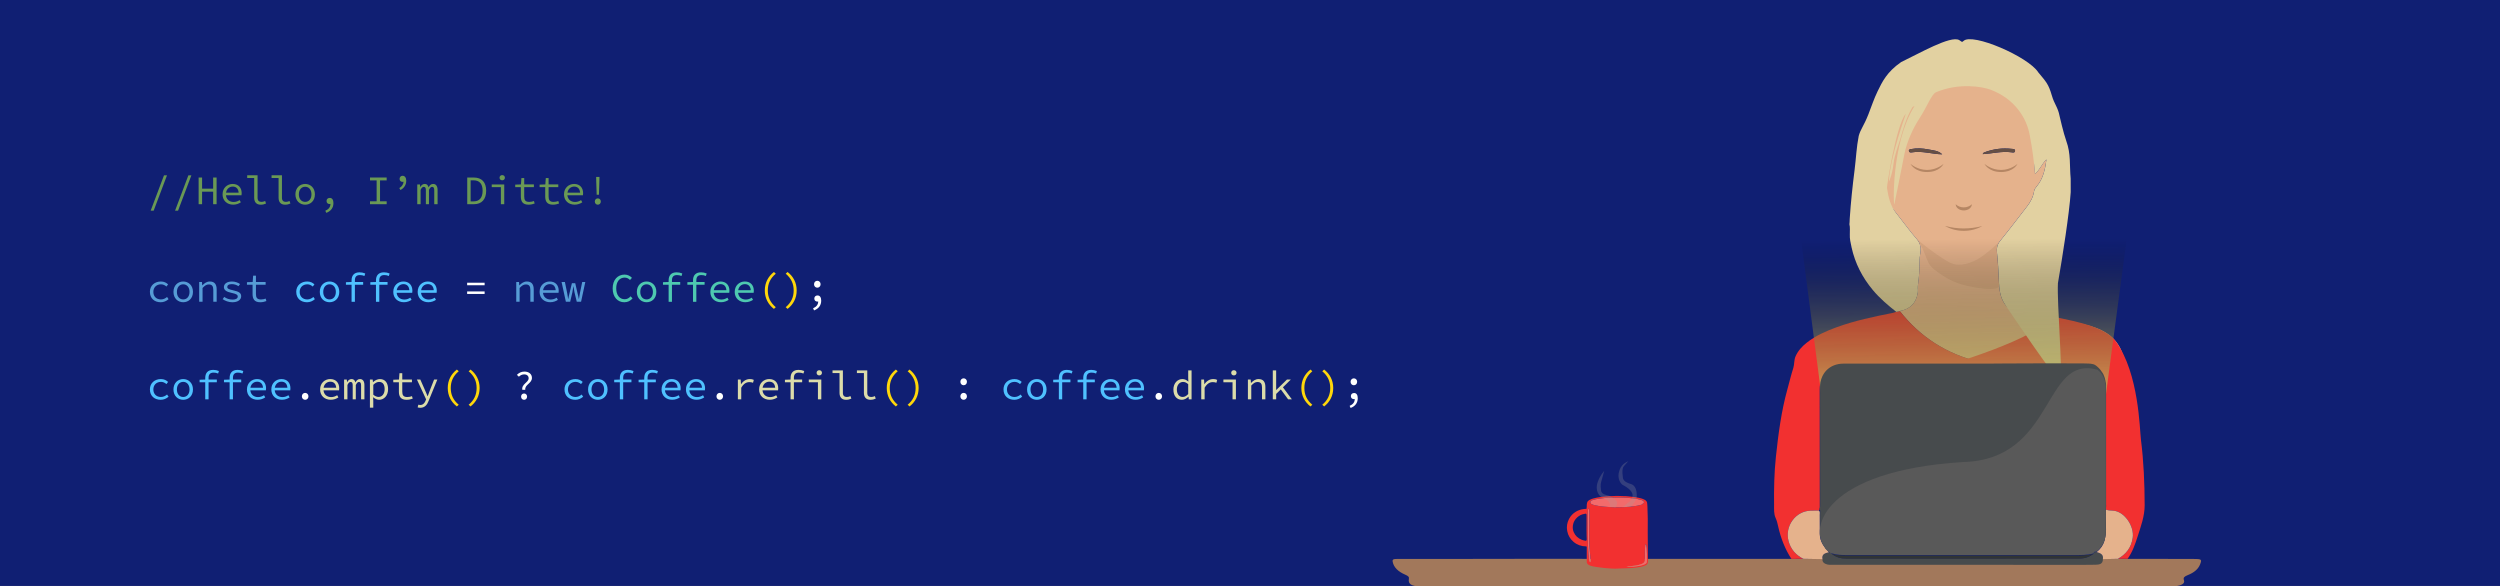 <?xml version="1.0" encoding="UTF-8"?>
<svg xmlns="http://www.w3.org/2000/svg" xmlns:xlink="http://www.w3.org/1999/xlink" viewBox="0 0 1771.69 415.62">
  <rect x="0" y="0" width="1771.69" height="415.62" fill="#808080" stroke="none"/>
  <defs>
    <style>
      .cls-1 {
        fill: #fab982;
      }

      .cls-2 {
        fill: #fff;
      }

      .cls-3, .cls-4 {
        opacity: .51;
      }

      .cls-5 {
        opacity: .14;
      }

      .cls-5, .cls-4, .cls-6 {
        fill: #885d3d;
      }

      .cls-7 {
        fill: #6a9955;
      }

      .cls-8 {
        fill: url(#linear-gradient);
        mix-blend-mode: screen;
      }

      .cls-9 {
        isolation: isolate;
      }

      .cls-10 {
        fill: #e2d1a1;
      }

      .cls-11 {
        fill: #f26b6b;
      }

      .cls-12 {
        fill: #a2785b;
      }

      .cls-13 {
        fill: #dcdcaa;
      }

      .cls-14 {
        fill: #e5b28c;
      }

      .cls-15 {
        fill: #474b4d;
      }

      .cls-16 {
        fill: #a0a0a0;
        opacity: .25;
      }

      .cls-17 {
        fill: #303435;
      }

      .cls-18 {
        fill: #47a8b8;
      }

      .cls-19 {
        fill: #4ec9b0;
      }

      .cls-20 {
        fill: #ffd70a;
      }

      .cls-21 {
        fill: #f23030;
      }

      .cls-22 {
        fill: #595959;
      }

      .cls-23 {
        fill: #4fc1ff;
      }

      .cls-24 {
        fill: #569cd6;
      }

      .cls-25 {
        fill: #101f73;
      }

      .cls-26 {
        fill: #664f44;
      }
    </style>
    <linearGradient id="linear-gradient" x1="1393.56" y1="364.54" x2="1391.61" y2="28.14" gradientUnits="userSpaceOnUse">
      <stop offset="0" stop-color="#fff87f"/>
      <stop offset=".06" stop-color="#f9f27c" stop-opacity=".98"/>
      <stop offset=".13" stop-color="#eae474" stop-opacity=".92"/>
      <stop offset=".21" stop-color="#d1cc68" stop-opacity=".82"/>
      <stop offset=".29" stop-color="#afaa57" stop-opacity=".69"/>
      <stop offset=".38" stop-color="#827e40" stop-opacity=".51"/>
      <stop offset=".47" stop-color="#4b4925" stop-opacity=".3"/>
      <stop offset=".56" stop-color="#0c0b06" stop-opacity=".05"/>
      <stop offset=".58" stop-color="#000" stop-opacity="0"/>
    </linearGradient>
  </defs>
  <g class="cls-9">
    <g id="Layer_2" data-name="Layer 2">
      <g id="Layer_1-2" data-name="Layer 1">
        <rect class="cls-25" width="1771.69" height="415.24"/>
        <path class="cls-12" d="m1067.87,396.04c4.78,0,9.55-.01,14.33-.02,7.67.08,371.82.08,377.86,0l11.61-.02c27.37.03,54.74.07,82.1.1,6.6,0,6.81.23,5.35,3.92-1.28,3.23-4.16,5.77-8.78,7.58-2.23.88-3.32,1.75-2.66,3.48.99,2.62-2.03,3.81-5.73,4.39-1.62.25-3.42.11-5.14.11-153.89-.02-307.79-.04-461.68-.05-13.43,0-26.85.06-40.28.07-9.56,0-19.13.02-28.69-.05-5.85-.05-8.4-1.77-7.72-5.19.3-1.48-.37-2.15-2.59-3.1-5.12-2.2-8.22-5.29-8.9-9.22-.29-1.72.73-1.92,2.94-1.92,4.99,0,9.98,0,14.98,0,21-.02,42-.04,63-.06Z"/>
        <path class="cls-15" d="m1291.54,396.25c-.64-3.66,1.97-4.26,4.58-4.87.77.19,1.55.35,2,1.1,3.12,2.51,6.72,3.5,10.68,3.49,26.87-.01,53.74,0,80.61,0,27.91,0,55.83,0,83.74-.01,3.91,0,7.45-1.23,10.62-3.5-.11-1.71,1.34-.85,2.03-1.24,2.49.78,5.03,1.51,4.48,5.02.04,3.68-2.73,3.91-5.25,3.98-6.09.15-12.18.07-18.27.07-55.73,0-111.47,0-167.2-.02-2,0-4.02.24-5.97-.72-1.46-.72-2.26-1.64-2.04-3.29Z"/>
        <path class="cls-18" d="m1492.3,359.34c0-.55,0-1.09,0-1.64.32.55.35,1.09,0,1.64Z"/>
        <path class="cls-18" d="m1492.28,274.54c-.01-.3-.02-.61-.03-.91.32.29.31.6.03.91Z"/>
        <path class="cls-18" d="m1492.47,361.17c-.11.08-.24.11-.38.1.02-.18.09-.35.2-.5.15.09.21.22.18.4Z"/>
        <path class="cls-17" d="m1483.76,392.46c-3.18,2.27-6.71,3.5-10.62,3.5-27.91.01-55.83.01-83.74.01-26.87,0-53.74,0-80.61,0-3.95,0-7.56-.98-10.68-3.49,3.62,1.18,7.36,1.2,11.12,1.2,53.34-.03,106.68-.03,160.02-.01,4.87,0,9.75.18,14.5-1.21Z"/>
        <g>
          <g>
            <polygon class="cls-1" points="1127.35 356.6 1127.35 356.6 1127.35 356.61 1127.35 356.6"/>
            <path class="cls-21" d="m1167.77,387.14c-.12-6.54-.03-13.08-.04-19.61,0-1.01,0-2.01-.08-3.03-.12-1.34-.02-2.7-.12-4.06-.07-1.02,0-2.06-.15-3.08-.11-.69-.07-1.42-.51-2.04-.64-.91-1.6-1.33-2.58-1.7-1.76-.67-3.61-.99-5.47-1.29-1.52-.24-3.06-.32-4.58-.54-1.33-.19-2.69-.21-4.03-.21-2,0-3.98-.24-5.99-.08-1.93.15-3.87.17-5.81.28-.9.05-1.81.11-2.7.25-1.38.23-2.78.36-4.16.65-1.65.35-3.3.72-4.83,1.49-.92.46-1.75,1.09-1.99,2.11-.22.94-.32,1.94-.26,2.93.03.43-.18.81-.13,1.24.03.26-.19.17-.33.18-.49.04-.98.04-1.47.1-2.02.23-3.91.81-5.67,1.85-2.15,1.27-3.8,3-4.95,5.21-1.41,2.7-1.84,5.56-1.27,8.57.58,3.09,2.11,5.64,4.47,7.64,2.54,2.15,5.53,3.21,8.88,3.21.37,0,.48.08.48.47-.02,1.78,0,3.57,0,5.35,0,1.63.02,3.26,0,4.89-.02,1.22.56,2.01,1.61,2.55,1.69.86,3.56,1.05,5.39,1.35,1.83.31,3.68.53,5.52.73,1.82.2,3.65.31,5.48.4,1.65.09,3.31.08,4.98-.06,1.59-.13,3.2-.02,4.8-.13,1.47-.1,2.95-.12,4.43-.23,1.83-.14,3.66-.35,5.46-.7,1.46-.29,2.91-.61,4.23-1.34.97-.53,1.51-1.3,1.48-2.45-.08-3.63-.02-7.27-.09-10.9Zm-43.3-4.82c0,.7-.33,1-1.05.86-.8-.16-1.6-.3-2.36-.6-2.66-1.04-4.64-2.8-5.79-5.44-.67-1.55-.82-3.15-.59-4.83.33-2.31,1.42-4.19,3.11-5.7,1.42-1.27,3.08-2.15,5.02-2.4.07,0,.14-.06.21-.08,1.1-.28,1.34-.08,1.34,1.03,0,2.2,0,4.41,0,6.61,0,2.36-.06,4.72.02,7.07.04,1.16.08,2.32.09,3.48Zm.4,15.23c-.03.18-.04.34-.04.5,0-.16.01-.32.04-.5,0-.14,0-.28,0-.42.1.14.1.28,0,.42Zm2.24.57c-.01.12-.09.23-.23.21-.16-.02-.26-.15-.31-.3-.23-.65-.38-1.32-.47-2-.31-2.27-.48-4.54-.61-6.83-.04-.67-.05-1.33-.09-2-.15-2.28-.1-4.55-.11-6.83,0-1.63.08-3.26-.02-4.89-.2-3.33-.13-6.67-.05-9.99.03-1.53-.16-3.1.3-4.61.07-.24.1-.56.4-.54.28.02.28.32.29.55.1,1.65.3,3.29.14,4.96-.13,1.37.02,2.76-.04,4.14-.17,4.29-.12,8.58-.09,12.87.02,2.5.2,4.99.44,7.48.15,1.52.19,3.04.38,4.56.08.68,0,1.37.19,2.05.11.4-.07.79-.11,1.19Zm24.53-38.76c-.06,0-.11,0-.17,0-2.6.04-5.21.24-7.81.1-2.3-.13-4.61-.17-6.91-.41-2.28-.24-4.54-.5-6.76-1.07-.71-.18-1.39-.43-2.05-.74-.28-.13-.55-.29-.59-.64-.04-.04-.08-.08-.11-.12-.43-.88-.15-1.49.95-1.91,1.43-.54,2.92-.85,4.44-1.09,1.87-.3,3.74-.45,5.62-.66.62-.07,1.25-.08,1.88-.11,2.96-.13,5.93-.22,8.89-.12,1.65.05,3.31.08,4.96.24,2.79.27,5.6.48,8.32,1.24.76.21,1.52.42,2.2.84.79.49.81,1.25.06,1.82-.22.17-.48.3-.71.46-.05.34-.33.38-.59.46-1.84.59-3.73.89-5.64,1.15-1.98.27-3.98.35-5.97.55Zm15.52,37.52c0,.51-.05,1.02-.11,1.52-.06.51-.4.85-.81,1.12-1.15.76-2.47,1.09-3.79,1.38-1.56.34-3.16.45-4.74.67-.55.08-1.11.04-1.66.07-1.13.06-2.27.26-3.41.08.92-.36,1.89-.36,2.84-.47,2.54-.28,5.08-.55,7.5-1.42,1.07-.39,2.18-.87,2.59-2.14.08-.24.11-.48.11-.73,0-1.78,0-3.56,0-5.35-.01-1.68.08-3.36.24-5.03.03-.3.05-.74.33-.79.38-.06.37.41.46.67.23.67.28,1.39.33,2.08.2,2.77.14,5.55.13,8.32Z"/>
          </g>
          <path class="cls-11" d="m1125.27,380.37c0-1.63.08-3.26-.02-4.89-.2-3.33-.13-6.67-.05-9.99.03-1.53-.16-3.1.3-4.61.07-.24.1-.56.4-.54.28.02.28.32.29.55.1,1.65.3,3.29.14,4.96-.13,1.37.02,2.76-.04,4.14-.17,4.29-.12,8.58-.09,12.87.02,2.5.2,4.99.44,7.48.15,1.52.19,3.04.38,4.56.08.68,0,1.37.19,2.05.11.4-.07.79-.11,1.19-.01.12-.09.23-.23.21-.16-.02-.26-.15-.31-.3-.23-.65-.38-1.32-.47-2-.31-2.27-.48-4.54-.61-6.83-.04-.67-.05-1.33-.09-2-.15-2.28-.1-4.55-.11-6.83Z"/>
          <path class="cls-11" d="m1152.62,401.74c.92-.36,1.89-.36,2.84-.47,2.54-.28,5.08-.55,7.5-1.42,1.07-.39,2.18-.87,2.59-2.14.08-.24.11-.48.11-.73,0-1.78,0-3.56,0-5.35-.01-1.68.08-3.36.24-5.03.03-.3.05-.74.33-.79.38-.06.37.41.46.67.23.67.28,1.39.33,2.08.2,2.77.14,5.55.13,8.32,0,.51-.05,1.02-.11,1.52-.06.51-.4.85-.81,1.12-1.15.76-2.47,1.09-3.79,1.38-1.56.34-3.16.45-4.74.67-.55.08-1.11.04-1.66.07-1.13.06-2.27.26-3.41.08Z"/>
          <path class="cls-11" d="m1164.48,354.92c-.68-.42-1.44-.63-2.2-.84-2.72-.76-5.53-.97-8.32-1.24-1.64-.16-3.3-.19-4.96-.24-2.96-.1-5.93-.01-8.89.12-.62.03-1.26.04-1.88.11-1.87.21-3.75.36-5.62.66-1.52.24-3,.56-4.44,1.09-1.1.41-1.39,1.03-.95,1.91.04.04.08.08.11.12.04.36.31.51.59.64.66.31,1.34.56,2.05.74,2.22.57,4.49.82,6.76,1.07,2.3.25,4.6.29,6.91.41,2.6.14,5.2-.06,7.81-.1.06,0,.12,0,.17,0,1.99-.21,3.99-.28,5.97-.55,1.91-.26,3.81-.56,5.64-1.15.25-.08.54-.12.59-.46.24-.15.49-.29.71-.46.75-.57.73-1.33-.06-1.82Z"/>
        </g>
        <g>
          <path class="cls-14" d="m1426.99,219.21c8.97,2.77,18.31,3.86,27.42,6.01,10.04,2.37,20.46,3.54,30.15,6.86,10.74,3.68,18.74,11.06,20.69,23.19-8.16,3.14-16.91,2.11-25.3,3.61-3.1-.66-6.21-.07-9.31-.1-18.62-.2-37.25.78-55.86-.52-4.15-.2-8.21-.89-12.25-1.86-22.89-5.53-41.66-17.46-56.23-35.98,7.33-1.35,11.6-5.58,12.78-13.06.27-1.73-.14-3.37.08-5.02.78-5.7,1.23-11.41,1.19-17.16-.01-1.71.13-3.38.43-5.1.67-3.81.48-7.35-2.47-10.72-5.21-5.96-9.78-12.46-14.73-18.65-3.95-4.95-7.84-9.9-8.8-16.43-.18-1.18-1.07-1.93-1.65-2.87-4.75-7.78-6.26-16.24-5.42-25.24,2.13,5.18,3.62,10.58,6.19,15.88,1.7-25.08,9.83-56.71,26.55-62.8,7.31-5.67,57.53-6.67,58.58-5.17,3.22,4.57,19.52,32.53,21.08,40.65,1.7,8.88,1.26,19.07,2.03,28.46,3.48-2.83,4.77-6.92,8.09-10.24-.89,7.38-2.42,13.82-6.93,19.17-.87,1.04-1.59,2.04-1.81,3.41-.67,4.11-2.56,7.65-5.1,10.91-6.32,8.09-12.46,16.31-18.95,24.25-2.18,2.67-2.55,5.44-2.23,8.48.69,6.43,1.02,12.88,1.29,19.34.24,5.82.71,11.67,4.09,16.82,1.56,2.39,3.53,3.76,6.37,3.86Zm-50.58-109.83c-2.8-2.74-6.47-2.8-9.86-3.48-3.99-.8-8.05-1.06-12.1-.27-.74.14-1.84.27-1.67,1.33.17,1.11,1.12,1.19,2.15,1.02,7.23-1.2,14.19,1.24,21.48,1.4Zm28.69-.14c6.85-.39,13.41-2.2,20.16-1.33,1.15.15,2.56.54,2.76-.9.22-1.56-1.52-1.42-2.46-1.53-6.46-.73-12.76.08-18.86,2.33-.61.23-1.38.45-1.6,1.43Z"/>
          <path class="cls-21" d="m1507.8,396.01c-2.28,0-4.57.01-6.85.02,5.77-3.39,9.4-7.83,10.45-14.97,1.2-8.17-5.93-18.86-14.2-19.2-1.63-.07-3.21-.09-4.73-.69.03-.18-.03-.31-.18-.4,0-.48,0-.95,0-1.43.35-.54.32-1.09,0-1.63,0-27.73-.01-55.45-.02-83.18.27-.31.29-.62-.03-.91-.65-4.46-1.97-8.41-5.92-11.3-2.02-1.48-113.06.4-114.81-1.4,8.39-1.5,74.18-21.56,83.13-36.87,5.24,2.28,35.8,5.17,44.93,18.03,16.31,22.97,16.69,61.82,17.68,69.64,1.94,15.41,2.59,30.84,2.62,46.33.02,7.73-2.64,14.81-4.93,21.99-1.77,5.58-3.68,11.12-7.14,15.96Z"/>
          <path class="cls-21" d="m1343.85,220.99c.82-.19,1.64-.38,2.46-.57,14.57,18.52,33.34,30.45,56.23,35.98,4.04.98,8.1,1.66,12.24,1.86-.76.99-1.85.65-2.82.65-35.23.02-70.45.01-105.68.02-10,0-16.72,6.85-16.71,16.89.03,27.61.03,55.23.05,82.84,0,1.1.16,2.24-.66,3.16-1.93.02-3.86.03-5.78.08-10.61.24-18.56,10.84-15.64,21.69,1.55,5.74,5.2,9.74,10.41,12.43-2.82,0-5.64.01-8.46.02-4.52-7.03-7.49-14.68-9.31-22.82-.46-2.06-.93-4.18-1.81-6.09-1.4-3.03-1.09-6.16-1.12-9.3-.13-11.38.08-22.76,1.29-34.07,1.73-16.18,3.81-32.32,8.19-48.05,1.39-4.99,2.56-10.03,4.16-14.98.82-2.55.39-5.53,1.6-8.26,1.76-3.96,4.55-6.97,7.83-9.56,6.33-5.01,13.64-8.22,21.16-10.97,12.92-4.72,26.33-7.5,39.77-10.18.88-.18,1.74-.52,2.6-.78Z"/>
          <path class="cls-10" d="m1460.05,270.02c-2.84-.1-37.87-52.28-39.44-54.67-3.37-5.15-3.85-11-4.09-16.82-.26-6.46-.6-12.91-1.29-19.34-.33-3.05.04-5.81,2.23-8.48,6.5-7.94,12.64-16.17,18.95-24.25,2.55-3.26,4.44-6.8,5.1-10.91.22-1.37.94-2.38,1.81-3.41,4.51-5.35,6.03-11.79,6.93-19.17-3.32,3.32-4.61,7.41-8.09,10.24-.76-9.39-2-18.34-3.7-27.22-2.27-12.91-11.09-26.01-27.47-32.31-6.11-2.35-22.65-5.13-38.8,1.6-3.45,1.43-6.16,9.78-12.01,18.76-4.42,6.79-8.85,16.35-10.58,25.23-2.79,14.33-6,30.1-7.14,35.47-.59,2.78-2.52-42.63,14.28-69.55-.47.23-1.22.38-1.58,1.01-4.62,7.89-6.9,16.96-8.35,21.9-1.6,5.43-4.2,11.42-4.97,18.21-.87,7.65-3.27,12.79-3.24,12.29,1.09-18.86,12.53-48.61,11.93-47.91-6.78,7.86-13.45,51.26-13.28,52.45.97,6.53,2.4,12.64,6.35,17.59,4.95,6.19,9.52,12.7,14.73,18.65,2.94,3.37,3.13,6.91,2.47,10.72-.3,1.72-.45,3.4-.43,5.1.05,5.75-.41,11.46-1.19,17.16-.23,1.65.19,3.28-.08,5.02-1.18,7.48-5.46,11.71-12.78,13.06-.82.19-1.64.38-2.46.57-5.96-4.7-11.73-9.59-16.62-15.45-7.44-8.91-12.62-18.92-15.09-30.3-.66-3.05-1.39-6.07-1.23-9.22-.07-2.39.31-4.79-.3-7.16.05-.49.09-.98.14-1.47.03-.75.05-1.5.08-2.25.76-11.69,2.01-23.33,3.48-34.94,1.01-7.96,1.33-16.04,2.9-23.88,1.34-4.89,3.53-6.86,6.85-15.29,2.18-5.54,3.9-10.94,6.55-16.38,3.22-6.6,6.47-13.59,16.63-20.66,12.6-5.99,35.14-19.06,41.16-15.62,1.9,1.08,1.79,1.89,3.09.63,6.15-6,45.94,11.12,52.98,22.26,5.51,6.67,7.21,8.14,9.61,16.42,1.82,6.3,4.27,8.14,5.49,14.57.06.3,2.77,12.17,4.73,17.58,3.37,9.28,2.23,16.94,3.13,26.76,0,3.17.01,6.35.02,9.53-.93,14.76-5.87,46.23-9.06,64.54-.73,14.95,3.47,61.16,1.65,69.37Z"/>
          <path class="cls-26" d="m1376.4,109.38c-7.28-.16-14.24-2.6-21.48-1.4-1.03.17-1.98.09-2.15-1.02-.17-1.06.94-1.18,1.67-1.33,4.05-.79,8.11-.53,12.1.27,3.39.68,7.06.74,9.86,3.48Z"/>
          <path class="cls-26" d="m1405.09,109.24c.22-.98.98-1.2,1.6-1.43,6.1-2.25,12.4-3.05,18.86-2.33.94.11,2.68-.03,2.46,1.53-.2,1.44-1.61,1.05-2.76.9-6.74-.88-13.31.94-20.16,1.33Z"/>
          <path class="cls-14" d="m1288.96,361.83c1.04.87.61,2.06.63,3.12.05,4.54-.02,9.09.04,13.63.07,5.3,3.13,9.14,6.49,12.8-2.6.62-5.22,1.22-4.58,4.87-4.53-.08-9.06-.15-13.59-.23-5.21-2.69-8.86-6.69-10.41-12.43-2.93-10.84,5.03-21.44,15.64-21.69,1.93-.04,3.86-.05,5.78-.08Z"/>
          <path class="cls-14" d="m1490.27,396.23c.56-3.5-1.98-4.24-4.48-5.02,5.86-4.36,6.7-10.53,6.39-17.22-.2-4.23-.07-8.48-.09-12.72.14.01.26-.02.38-.1,1.53.6,3.1.62,4.73.69,8.26.34,15.4,11.03,14.2,19.2-1.05,7.13-4.68,11.58-10.45,14.97-3.56.07-7.12.14-10.68.21Z"/>
          <path class="cls-4" d="m1353.93,116.11s2.82,5.89,11.87,5.81c9.05-.08,11.54-5.81,11.54-5.81,0,0-4.66,4.35-11.7,4.32-7.04-.03-11.7-4.32-11.7-4.32Z"/>
          <path class="cls-4" d="m1406.34,116.11s2.82,5.89,11.87,5.81c9.05-.08,11.54-5.81,11.54-5.81,0,0-4.66,4.35-11.7,4.32-7.04-.03-11.7-4.32-11.7-4.32Z"/>
          <g class="cls-3">
            <path class="cls-6" d="m1378.32,160.09c8.87,2.38,17.67,2.39,26.56.06-7.92,4.64-18.66,4.61-26.56-.06h0Z"/>
          </g>
          <g class="cls-3">
            <path class="cls-6" d="m1385.91,144.71c3.17,3.01,8.37,3,11.54,0-.49,5.91-11.05,5.9-11.54,0h0Z"/>
          </g>
          <path class="cls-5" d="m1358.34,169.36c5.6,4.79,10.59,8.49,14.46,11.18,8.34,5.8,11.16,6.7,13.91,6.95,5.12.48,9.4-1.3,11.82-2.32,3.79-1.58,6.31-3.55,10.08-6.49,3.31-2.58,5.85-4.97,7.57-6.69-.4,1.03-.9,2.57-1.08,4.49-.19,2.1.12,3.28.46,5.65.45,3.11.58,6.51.83,13.31.04,1.02.06,1.78.13,3.09.21,3.66.43,3.9.26,4.36-.89,2.52-9.53,2.21-17.57.72-6.28-1.17-13.75-2.64-21.91-8-5.65-3.71-8.66-5.68-10.78-9.74-1.8-3.44-2.39-7.27-6.19-13.47-.8-1.31-1.52-2.35-2.01-3.04Z"/>
        </g>
        <polygon class="cls-8" points="1519.87 74.03 1263.88 74.03 1302.44 369.38 1480.42 369.38 1519.87 74.03"/>
        <g>
          <path class="cls-15" d="m1492.54,273.28c0,27.73.01,55.45.02,83.17,0,.54,0,1.09,0,1.64,0,.48,0,.95,0,1.43-.11.15-.17.32-.2.5.02,4.24-.11,8.49.09,12.72.31,6.69-.53,12.86-6.39,17.22-.7.38-2.14-.47-2.03,1.24-4.75,1.39-9.63,1.21-14.5,1.21-53.34-.01-106.68-.02-160.02.01-3.77,0-7.5-.02-11.12-1.2-.45-.76-1.23-.91-2-1.1-3.36-3.66-6.42-7.5-6.49-12.8-.06-4.54,0-9.09-.04-13.63-.01-1.06.42-2.25-.63-3.12.83-.93.66-2.06.66-3.16-.01-27.61-.02-55.23-.05-82.84-.01-10.04,6.71-16.89,16.71-16.89,35.23,0,70.45,0,105.68-.02.65,0,.97.01,1.97-.04,1.76.03,39.29-.28,56.72-.09,3.1.03,5.85-.1,9.31.1.71.04,2.1.15,3.28.49.67.19,1.58.52,3.46,2.31,1.7,1.61,2.4,2.91,2.44,2.95,1.93,2.41,2.56,5.44,3.05,8.58.03.37.07.97.1,1.33Z"/>
          <path class="cls-22" d="m1492.28,274.21c0,27.73.01,55.45.02,83.17,0,.54,0,1.09,0,1.64,0,.48,0,.95,0,1.43-.11.15-.17.32-.2.5.02,4.24-.11,8.49.09,12.72.31,6.69-.53,12.86-6.39,17.22-.7.38-2.14-.47-2.03,1.24-4.75,1.39-9.63,1.21-14.5,1.21-53.34-.01-106.68-.02-160.02.01-3.77,0-7.5-.02-11.12-1.2-1.53-.1-5.28-3.49-4.99-4.32-11.07-13.44-.55-54.07,97.77-60.39,65.97-1.48,56.39-76.33,95.43-65.44,3.96,2.89,5.28,6.84,5.92,11.3.01.3.02.61.03.91Z"/>
        </g>
        <path class="cls-16" d="m1153.87,326.92s-4.37,1.34-6.05,5.95c-2.68,7.33,1.95,10.65,1.95,10.65,4.42,2.41,8.46,5.31,6.83,9.33-1.29,3.19-2.36,2.62-6.72,6.57,2.58-.07,3.92-.23,5.47-.35,2.38-1.28,4.43-5.84,4.43-5.84,0,0,1.12-7.11-2.7-9.6-.5-.33-1.06-.58-1.64-.74-1.53-.4-5.11-1.64-5.35-4.43-.14-1.66-.63-4.47-.03-6.6.42-1.49.68-1.3,3.82-4.93Z"/>
        <path class="cls-16" d="m1144.93,359.52c2.54-3.98.54-5.07-3.28-7.55-.5-.33-1.06-.58-1.64-.74-1.53-.4-5.17-.87-5.41-3.66-.14-1.66-.53-3.82.07-5.95.42-1.49.9-3.28,2.2-7.86,0,0-2.79,2.85-4.47,7.46-2.68,7.33,1.95,10.65,1.95,10.65,4.42,2.41,7.39,3.19,6.42,7.42"/>
        <g>
          <path class="cls-7" d="m116.22,124.25h2.13l-9.45,25.06h-2.13l9.45-25.06Z"/>
          <path class="cls-7" d="m133.5,124.25h2.13l-9.45,25.06h-2.13l9.45-25.06Z"/>
          <path class="cls-7" d="m140.76,125.81h2.45v7.89h7.84v-7.89h2.45v18.9h-2.45v-8.87h-7.84v8.87h-2.45v-18.9Z"/>
          <path class="cls-7" d="m157.73,137.68c0-4.55,3.4-7.32,7.14-7.32,4.03,0,6.4,2.62,6.4,6.57,0,.55-.06,1.07-.12,1.44h-11.84v-1.84h10.43l-.6.66c0-3.31-1.64-4.96-4.21-4.96s-4.84,1.96-4.84,5.44,2.36,5.47,5.47,5.47c1.67,0,3-.52,4.26-1.33l.86,1.56c-1.38.92-3.17,1.67-5.42,1.67-4.21,0-7.55-2.71-7.55-7.38Z"/>
          <path class="cls-7" d="m180.14,140.01v-13.88h-4.96v-1.93h7.35v15.99c0,2.02,1.09,2.88,2.77,2.88.81,0,1.67-.2,2.62-.63l.6,1.79c-1.3.55-2.22.83-3.75.83-3,0-4.64-1.73-4.64-5.04Z"/>
          <path class="cls-7" d="m197.42,140.01v-13.88h-4.96v-1.93h7.35v15.99c0,2.02,1.09,2.88,2.77,2.88.81,0,1.67-.2,2.62-.63l.6,1.79c-1.3.55-2.22.83-3.75.83-3,0-4.64-1.73-4.64-5.04Z"/>
          <path class="cls-7" d="m209.35,137.74c0-4.7,3.23-7.38,6.91-7.38s6.91,2.68,6.91,7.38-3.23,7.32-6.91,7.32-6.91-2.68-6.91-7.32Zm11.38,0c0-3.23-1.79-5.39-4.47-5.39s-4.47,2.16-4.47,5.39,1.79,5.33,4.47,5.33,4.47-2.13,4.47-5.33Z"/>
          <path class="cls-7" d="m230.55,149.35c2.45-1.09,3.66-2.65,3.63-5.04l-.52-2.65,1.61,2.28c-.46.52-1.04.66-1.61.66-1.24,0-2.25-.72-2.25-2.16s1.07-2.19,2.3-2.19c1.7,0,2.59,1.41,2.59,3.69,0,3.37-1.9,5.73-5.07,6.91l-.69-1.5Z"/>
          <path class="cls-7" d="m262.21,142.66h4.7v-14.81h-4.7v-2.05h11.81v2.05h-4.7v14.81h4.7v2.05h-11.81v-2.05Z"/>
          <path class="cls-7" d="m283,133.27c1.93-1.12,3.02-2.79,3.02-4.98l-.58-2.25,1.58,1.93c-.49.52-1.15.92-1.79.92-1.21,0-2.05-.87-2.05-2.07,0-1.33.89-2.25,2.13-2.25,1.53,0,2.59,1.3,2.59,3.52,0,2.88-1.53,5.24-4.12,6.57l-.81-1.38Z"/>
          <path class="cls-7" d="m295.71,130.71h1.9l.2,1.84h.06c.72-1.3,1.58-2.19,3.2-2.19,1.38,0,2.25.81,2.65,2.42.81-1.5,1.67-2.42,3.28-2.42,1.96,0,3.11,1.53,3.11,4.32v10.03h-2.36v-9.85c0-1.61-.46-2.45-1.5-2.45-.98,0-1.5.72-2.25,2.16v10.14h-2.19v-9.85c0-1.61-.4-2.45-1.44-2.45-.98,0-1.61.72-2.3,2.16v10.14h-2.36v-14Z"/>
          <path class="cls-7" d="m331.11,125.81h4.67c5.68,0,8.76,3.37,8.76,9.36s-3.08,9.54-8.64,9.54h-4.78v-18.9Zm4.49,16.91c4.29,0,6.42-2.77,6.42-7.55s-2.13-7.38-6.42-7.38h-2.07v14.92h2.07Z"/>
          <path class="cls-7" d="m354.96,132.64h-6.48v-1.93h8.87v14h-2.39v-12.07Zm-.95-6.71c0-1.09.81-1.84,1.9-1.84s1.9.75,1.9,1.84-.81,1.84-1.9,1.84-1.9-.72-1.9-1.84Z"/>
          <path class="cls-7" d="m369.11,139.26v-6.63h-3.98v-1.79l4.06-.14.32-4.49h1.99v4.49h6.86v1.93h-6.86v6.66c0,2.51.84,3.8,3.54,3.8,1.3,0,2.33-.26,3.34-.63l.52,1.76c-1.27.46-2.62.83-4.38.83-4.09,0-5.42-2.33-5.42-5.79Z"/>
          <path class="cls-7" d="m386.39,139.26v-6.63h-3.98v-1.79l4.06-.14.32-4.49h1.99v4.49h6.86v1.93h-6.86v6.66c0,2.51.84,3.8,3.54,3.8,1.3,0,2.33-.26,3.34-.63l.52,1.76c-1.27.46-2.62.83-4.38.83-4.09,0-5.42-2.33-5.42-5.79Z"/>
          <path class="cls-7" d="m399.7,137.68c0-4.55,3.4-7.32,7.14-7.32,4.03,0,6.4,2.62,6.4,6.57,0,.55-.06,1.07-.12,1.44h-11.84v-1.84h10.43l-.6.66c0-3.31-1.64-4.96-4.21-4.96s-4.84,1.96-4.84,5.44,2.36,5.47,5.47,5.47c1.67,0,3-.52,4.26-1.33l.86,1.56c-1.38.92-3.17,1.67-5.42,1.67-4.21,0-7.55-2.71-7.55-7.38Z"/>
          <path class="cls-7" d="m421.53,142.81c0-1.38.98-2.22,2.13-2.22s2.13.84,2.13,2.22-.98,2.25-2.13,2.25-2.13-.86-2.13-2.25Zm1.01-14.69l-.06-2.71h2.36l-.06,2.71-.32,9.88h-1.61l-.32-9.88Z"/>
          <path class="cls-24" d="m106.22,206.87c0-4.7,3.57-7.38,7.81-7.38,2.28,0,3.95.92,5.1,2.05l-1.18,1.53c-1.15-.98-2.36-1.58-3.83-1.58-3.23,0-5.44,2.16-5.44,5.39s2.19,5.33,5.39,5.33c1.73,0,3.17-.78,4.32-1.76l1.07,1.56c-1.56,1.38-3.49,2.19-5.56,2.19-4.38,0-7.66-2.68-7.66-7.32Z"/>
          <path class="cls-24" d="m122.93,206.87c0-4.7,3.23-7.38,6.91-7.38s6.91,2.68,6.91,7.38-3.23,7.32-6.91,7.32-6.91-2.68-6.91-7.32Zm11.38,0c0-3.23-1.79-5.39-4.47-5.39s-4.47,2.16-4.47,5.39,1.79,5.33,4.47,5.33,4.47-2.13,4.47-5.33Z"/>
          <path class="cls-24" d="m141.16,199.84h1.96l.2,2.36h.12c1.47-1.53,3.08-2.71,5.27-2.71,3.31,0,4.84,1.96,4.84,5.65v8.7h-2.39v-8.38c0-2.65-.92-3.89-3.2-3.89-1.67,0-2.79.83-4.41,2.51v9.77h-2.39v-14Z"/>
          <path class="cls-24" d="m157.81,212l1.09-1.58c1.61,1.15,3.51,1.9,6.08,1.9,2.36,0,3.51-.98,3.51-2.16,0-1.07-.55-1.81-4.35-2.59-3.66-.75-5.47-1.99-5.47-4.09,0-2.25,1.99-3.98,5.82-3.98,2.13,0,4.26.83,5.65,1.79l-1.15,1.53c-1.3-.89-2.91-1.47-4.7-1.47-2.36,0-3.23.95-3.23,2.02,0,1.21,1.21,1.73,4.09,2.33,4.64,1.01,5.76,2.16,5.76,4.32,0,2.28-2.22,4.18-6.22,4.18-2.74,0-5.19-1.01-6.89-2.19Z"/>
          <path class="cls-24" d="m178.99,208.4v-6.62h-3.98v-1.79l4.06-.14.32-4.49h1.99v4.49h6.86v1.93h-6.86v6.65c0,2.51.84,3.8,3.54,3.8,1.3,0,2.33-.26,3.34-.63l.52,1.76c-1.27.46-2.62.84-4.38.84-4.09,0-5.42-2.33-5.42-5.79Z"/>
          <path class="cls-23" d="m209.92,206.87c0-4.7,3.57-7.38,7.81-7.38,2.28,0,3.95.92,5.1,2.05l-1.18,1.53c-1.15-.98-2.36-1.58-3.83-1.58-3.23,0-5.44,2.16-5.44,5.39s2.19,5.33,5.39,5.33c1.73,0,3.17-.78,4.32-1.76l1.07,1.56c-1.56,1.38-3.49,2.19-5.56,2.19-4.38,0-7.66-2.68-7.66-7.32Z"/>
          <path class="cls-23" d="m226.63,206.87c0-4.7,3.23-7.38,6.91-7.38s6.91,2.68,6.91,7.38-3.23,7.32-6.91,7.32-6.91-2.68-6.91-7.32Zm11.38,0c0-3.23-1.79-5.39-4.47-5.39s-4.47,2.16-4.47,5.39,1.79,5.33,4.47,5.33,4.47-2.13,4.47-5.33Z"/>
          <path class="cls-23" d="m245.15,199.99l4.06-.14h8.15v1.93h-12.21v-1.79Zm4-1.32c0-3.4,1.79-5.68,5.65-5.68,1.38,0,2.71.26,4.03.81l-.55,1.79c-1.15-.49-2.05-.66-3.26-.66-2.51,0-3.51,1.41-3.51,3.66v15.27h-2.36v-15.18Z"/>
          <path class="cls-23" d="m262.44,199.99l4.06-.14h8.15v1.93h-12.21v-1.79Zm4-1.32c0-3.4,1.79-5.68,5.65-5.68,1.38,0,2.71.26,4.03.81l-.55,1.79c-1.15-.49-2.05-.66-3.26-.66-2.51,0-3.51,1.41-3.51,3.66v15.27h-2.36v-15.18Z"/>
          <path class="cls-23" d="m278.71,206.81c0-4.55,3.4-7.32,7.14-7.32,4.03,0,6.4,2.62,6.4,6.57,0,.55-.06,1.07-.12,1.44h-11.84v-1.84h10.43l-.6.66c0-3.31-1.64-4.96-4.21-4.96s-4.84,1.96-4.84,5.45,2.36,5.47,5.47,5.47c1.67,0,3-.52,4.26-1.33l.86,1.56c-1.38.92-3.17,1.67-5.42,1.67-4.21,0-7.55-2.71-7.55-7.38Z"/>
          <path class="cls-23" d="m296,206.81c0-4.55,3.4-7.32,7.14-7.32,4.03,0,6.4,2.62,6.4,6.57,0,.55-.06,1.07-.12,1.44h-11.84v-1.84h10.43l-.6.66c0-3.31-1.64-4.96-4.21-4.96s-4.84,1.96-4.84,5.45,2.36,5.47,5.47,5.47c1.67,0,3-.52,4.26-1.33l.86,1.56c-1.38.92-3.17,1.67-5.42,1.67-4.21,0-7.55-2.71-7.55-7.38Z"/>
          <path class="cls-2" d="m331.05,200.36h12.39v1.79h-12.39v-1.79Zm0,6.17h12.39v1.79h-12.39v-1.79Z"/>
          <path class="cls-24" d="m365.85,199.84h1.96l.2,2.36h.12c1.47-1.53,3.08-2.71,5.27-2.71,3.31,0,4.84,1.96,4.84,5.65v8.7h-2.39v-8.38c0-2.65-.92-3.89-3.2-3.89-1.67,0-2.79.83-4.41,2.51v9.77h-2.39v-14Z"/>
          <path class="cls-24" d="m382.41,206.81c0-4.55,3.4-7.32,7.14-7.32,4.03,0,6.4,2.62,6.4,6.57,0,.55-.06,1.07-.12,1.44h-11.84v-1.84h10.43l-.6.66c0-3.31-1.64-4.96-4.21-4.96s-4.84,1.96-4.84,5.45,2.36,5.47,5.47,5.47c1.67,0,3-.52,4.26-1.33l.86,1.56c-1.38.92-3.17,1.67-5.42,1.67-4.21,0-7.55-2.71-7.55-7.38Z"/>
          <path class="cls-24" d="m397.97,199.84h2.36l1.67,8.12c.26,1.33.46,2.54.63,3.86h.12c.17-1.33.49-2.56.81-3.86l1.73-7.26h2.36l1.67,7.26c.32,1.33.69,2.54.86,3.86h.12c.23-1.33.37-2.54.63-3.86l1.67-8.12h2.19l-3,14h-3.05l-1.61-6.68c-.23-.98-.46-2.36-.69-4.15h-.12c-.23,1.79-.46,3.17-.69,4.15l-1.56,6.68h-3.05l-3.05-14Z"/>
          <path class="cls-19" d="m434.18,204.39c0-6.08,3.54-9.79,8.47-9.79,2.28,0,4.06,1.09,5.19,2.3l-1.38,1.53c-.98-1.04-2.22-1.7-3.8-1.7-3.6,0-5.96,2.91-5.96,7.61s2.36,7.72,5.96,7.72c1.73,0,3.05-.75,4.23-2.07l1.38,1.47c-1.47,1.73-3.34,2.74-5.85,2.74-4.67,0-8.24-3.63-8.24-9.79Z"/>
          <path class="cls-19" d="m451.32,206.87c0-4.7,3.23-7.38,6.91-7.38s6.91,2.68,6.91,7.38-3.23,7.32-6.91,7.32-6.91-2.68-6.91-7.32Zm11.38,0c0-3.23-1.79-5.39-4.47-5.39s-4.47,2.16-4.47,5.39,1.79,5.33,4.47,5.33,4.47-2.13,4.47-5.33Z"/>
          <path class="cls-19" d="m469.84,199.99l4.06-.14h8.15v1.93h-12.21v-1.79Zm4-1.32c0-3.4,1.79-5.68,5.65-5.68,1.38,0,2.71.26,4.03.81l-.55,1.79c-1.15-.49-2.05-.66-3.26-.66-2.51,0-3.51,1.41-3.51,3.66v15.27h-2.36v-15.18Z"/>
          <path class="cls-19" d="m487.12,199.99l4.06-.14h8.15v1.93h-12.21v-1.79Zm4-1.32c0-3.4,1.79-5.68,5.65-5.68,1.38,0,2.71.26,4.03.81l-.55,1.79c-1.15-.49-2.05-.66-3.26-.66-2.51,0-3.51,1.41-3.51,3.66v15.27h-2.36v-15.18Z"/>
          <path class="cls-19" d="m503.4,206.81c0-4.55,3.4-7.32,7.14-7.32,4.03,0,6.4,2.62,6.4,6.57,0,.55-.06,1.07-.12,1.44h-11.84v-1.84h10.43l-.6.66c0-3.31-1.64-4.96-4.21-4.96s-4.84,1.96-4.84,5.45,2.36,5.47,5.47,5.47c1.67,0,3-.52,4.26-1.33l.86,1.56c-1.38.92-3.17,1.67-5.42,1.67-4.21,0-7.55-2.71-7.55-7.38Z"/>
          <path class="cls-19" d="m520.68,206.81c0-4.55,3.4-7.32,7.14-7.32,4.03,0,6.4,2.62,6.4,6.57,0,.55-.06,1.07-.12,1.44h-11.84v-1.84h10.43l-.6.66c0-3.31-1.64-4.96-4.21-4.96s-4.84,1.96-4.84,5.45,2.36,5.47,5.47,5.47c1.67,0,3-.52,4.26-1.33l.86,1.56c-1.38.92-3.17,1.67-5.42,1.67-4.21,0-7.55-2.71-7.55-7.38Z"/>
          <path class="cls-20" d="m542,205.83c0-5.56,2.45-9.97,6.45-13.08l1.33,1.21c-3.86,3.25-5.65,7.03-5.65,11.87s1.79,8.61,5.65,11.87l-1.33,1.21c-4-3.11-6.45-7.52-6.45-13.08Z"/>
          <path class="cls-20" d="m556.81,217.7c3.86-3.25,5.65-7.03,5.65-11.87s-1.79-8.61-5.65-11.87l1.33-1.21c4,3.11,6.45,7.52,6.45,13.08s-2.45,9.97-6.45,13.08l-1.33-1.21Z"/>
          <path class="cls-2" d="m576.22,218.48c2.45-1.1,3.66-2.65,3.63-5.04l-.52-2.65,1.61,2.28c-.46.52-1.04.66-1.61.66-1.24,0-2.25-.72-2.25-2.16s1.07-2.19,2.3-2.19c1.7,0,2.59,1.41,2.59,3.69,0,3.37-1.9,5.73-5.07,6.91l-.69-1.5Zm.66-17.05c0-1.44,1.04-2.45,2.33-2.45s2.33,1.01,2.33,2.45-1.04,2.45-2.33,2.45-2.33-.98-2.33-2.45Z"/>
          <path class="cls-23" d="m106.22,276.01c0-4.7,3.57-7.38,7.81-7.38,2.28,0,3.95.92,5.1,2.04l-1.18,1.53c-1.15-.98-2.36-1.58-3.83-1.58-3.23,0-5.44,2.16-5.44,5.39s2.19,5.33,5.39,5.33c1.73,0,3.17-.78,4.32-1.76l1.07,1.56c-1.56,1.38-3.49,2.19-5.56,2.19-4.38,0-7.66-2.68-7.66-7.32Z"/>
          <path class="cls-23" d="m122.93,276.01c0-4.7,3.23-7.38,6.91-7.38s6.91,2.68,6.91,7.38-3.23,7.32-6.91,7.32-6.91-2.68-6.91-7.32Zm11.38,0c0-3.23-1.79-5.39-4.47-5.39s-4.47,2.16-4.47,5.39,1.79,5.33,4.47,5.33,4.47-2.13,4.47-5.33Z"/>
          <path class="cls-23" d="m141.45,269.12l4.06-.14h8.15v1.93h-12.21v-1.79Zm4-1.33c0-3.4,1.79-5.67,5.65-5.67,1.38,0,2.71.26,4.03.81l-.55,1.79c-1.15-.49-2.05-.66-3.26-.66-2.51,0-3.51,1.41-3.51,3.66v15.27h-2.36v-15.18Z"/>
          <path class="cls-23" d="m158.73,269.12l4.06-.14h8.15v1.93h-12.21v-1.79Zm4-1.33c0-3.4,1.79-5.67,5.65-5.67,1.38,0,2.71.26,4.03.81l-.55,1.79c-1.15-.49-2.05-.66-3.26-.66-2.51,0-3.51,1.41-3.51,3.66v15.27h-2.36v-15.18Z"/>
          <path class="cls-23" d="m175.01,275.95c0-4.55,3.4-7.32,7.14-7.32,4.03,0,6.4,2.62,6.4,6.57,0,.55-.06,1.07-.12,1.44h-11.84v-1.84h10.43l-.6.66c0-3.31-1.64-4.96-4.21-4.96s-4.84,1.96-4.84,5.44,2.36,5.47,5.47,5.47c1.67,0,3-.52,4.26-1.33l.86,1.56c-1.38.92-3.17,1.67-5.42,1.67-4.21,0-7.55-2.71-7.55-7.38Z"/>
          <path class="cls-23" d="m192.29,275.95c0-4.55,3.4-7.32,7.14-7.32,4.03,0,6.4,2.62,6.4,6.57,0,.55-.06,1.07-.12,1.44h-11.84v-1.84h10.43l-.6.66c0-3.31-1.64-4.96-4.21-4.96s-4.84,1.96-4.84,5.44,2.36,5.47,5.47,5.47c1.67,0,3-.52,4.26-1.33l.86,1.56c-1.38.92-3.17,1.67-5.42,1.67-4.21,0-7.55-2.71-7.55-7.38Z"/>
          <path class="cls-2" d="m213.93,280.88c0-1.44,1.04-2.45,2.33-2.45s2.33,1.01,2.33,2.45-1.04,2.45-2.33,2.45-2.33-.98-2.33-2.45Z"/>
          <path class="cls-13" d="m226.86,275.95c0-4.55,3.4-7.32,7.14-7.32,4.03,0,6.4,2.62,6.4,6.57,0,.55-.06,1.07-.12,1.44h-11.84v-1.84h10.43l-.6.66c0-3.31-1.64-4.96-4.21-4.96s-4.84,1.96-4.84,5.44,2.36,5.47,5.47,5.47c1.67,0,3-.52,4.26-1.33l.86,1.56c-1.38.92-3.17,1.67-5.42,1.67-4.21,0-7.55-2.71-7.55-7.38Z"/>
          <path class="cls-13" d="m243.86,268.98h1.9l.2,1.84h.06c.72-1.3,1.58-2.19,3.2-2.19,1.38,0,2.25.81,2.65,2.42.81-1.5,1.67-2.42,3.28-2.42,1.96,0,3.11,1.53,3.11,4.32v10.03h-2.36v-9.85c0-1.61-.46-2.45-1.5-2.45-.98,0-1.5.72-2.25,2.16v10.14h-2.19v-9.85c0-1.61-.4-2.45-1.44-2.45-.98,0-1.61.72-2.3,2.16v10.14h-2.36v-14Z"/>
          <path class="cls-13" d="m262.15,268.98h1.96l.2,1.79h.09c1.3-1.24,3.14-2.13,4.84-2.13,3.77,0,5.79,2.79,5.79,7.14,0,4.75-3,7.55-6.37,7.55-1.3,0-2.91-.66-4.18-1.82h-.06l.12,2.65v4.72h-2.39v-19.91Zm10.43,6.8c0-3.08-1.15-5.13-3.95-5.13-1.24,0-2.68.63-4.09,2.07v6.97c1.3,1.18,2.77,1.61,3.72,1.61,2.48,0,4.32-2.07,4.32-5.53Z"/>
          <path class="cls-13" d="m282.69,277.54v-6.63h-3.98v-1.79l4.06-.14.32-4.49h1.99v4.49h6.86v1.93h-6.86v6.66c0,2.51.84,3.8,3.54,3.8,1.3,0,2.33-.26,3.34-.63l.52,1.76c-1.27.46-2.62.83-4.38.83-4.09,0-5.42-2.33-5.42-5.79Z"/>
          <path class="cls-13" d="m295.97,288.71l.49-1.9c.37.12.84.2,1.27.2,1.96,0,3.14-1.24,3.83-2.97l.4-1.04-6.51-14.03h2.42l3.4,7.72c.55,1.24,1.15,2.71,1.73,4.06h.12c.49-1.33,1.04-2.79,1.5-4.06l3.02-7.72h2.3l-6.19,15.15c-1.04,2.77-2.74,4.87-5.93,4.87-.66,0-1.35-.12-1.84-.29Z"/>
          <path class="cls-20" d="m317.31,274.97c0-5.56,2.45-9.97,6.45-13.08l1.33,1.21c-3.86,3.26-5.65,7.03-5.65,11.87s1.79,8.61,5.65,11.87l-1.33,1.21c-4-3.11-6.45-7.52-6.45-13.08Z"/>
          <path class="cls-20" d="m332.12,286.84c3.86-3.26,5.65-7.03,5.65-11.87s-1.79-8.61-5.65-11.87l1.33-1.21c4,3.11,6.45,7.52,6.45,13.08s-2.45,9.97-6.45,13.08l-1.33-1.21Z"/>
          <path class="cls-2" d="m374.64,268.09c0-1.56-1.09-2.77-3.17-2.77-1.47,0-2.71.63-3.75,1.64l-1.41-1.3c1.3-1.35,3.08-2.33,5.3-2.33,3.2,0,5.36,1.76,5.36,4.49,0,3.92-5.21,4.72-4.72,8.44h-2.1c-.69-4.09,4.49-5.24,4.49-8.18Zm-5.36,12.99c0-1.38.98-2.22,2.13-2.22s2.13.84,2.13,2.22-.98,2.25-2.13,2.25-2.13-.86-2.13-2.25Z"/>
          <path class="cls-23" d="m400.04,276.01c0-4.7,3.57-7.38,7.81-7.38,2.28,0,3.95.92,5.1,2.04l-1.18,1.53c-1.15-.98-2.36-1.58-3.83-1.58-3.23,0-5.44,2.16-5.44,5.39s2.19,5.33,5.39,5.33c1.73,0,3.17-.78,4.32-1.76l1.07,1.56c-1.56,1.38-3.49,2.19-5.56,2.19-4.38,0-7.66-2.68-7.66-7.32Z"/>
          <path class="cls-23" d="m416.75,276.01c0-4.7,3.23-7.38,6.91-7.38s6.91,2.68,6.91,7.38-3.23,7.32-6.91,7.32-6.91-2.68-6.91-7.32Zm11.38,0c0-3.23-1.79-5.39-4.47-5.39s-4.47,2.16-4.47,5.39,1.79,5.33,4.47,5.33,4.47-2.13,4.47-5.33Z"/>
          <path class="cls-23" d="m435.27,269.12l4.06-.14h8.15v1.93h-12.21v-1.79Zm4-1.33c0-3.4,1.79-5.67,5.65-5.67,1.38,0,2.71.26,4.03.81l-.55,1.79c-1.15-.49-2.05-.66-3.26-.66-2.51,0-3.51,1.41-3.51,3.66v15.27h-2.36v-15.18Z"/>
          <path class="cls-23" d="m452.56,269.12l4.06-.14h8.15v1.93h-12.21v-1.79Zm4-1.33c0-3.4,1.79-5.67,5.65-5.67,1.38,0,2.71.26,4.03.81l-.55,1.79c-1.15-.49-2.05-.66-3.26-.66-2.51,0-3.51,1.41-3.51,3.66v15.27h-2.36v-15.18Z"/>
          <path class="cls-23" d="m468.83,275.95c0-4.55,3.4-7.32,7.14-7.32,4.03,0,6.4,2.62,6.4,6.57,0,.55-.06,1.07-.12,1.44h-11.84v-1.84h10.43l-.6.66c0-3.31-1.64-4.96-4.21-4.96s-4.84,1.96-4.84,5.44,2.36,5.47,5.47,5.47c1.67,0,3-.52,4.26-1.33l.86,1.56c-1.38.92-3.17,1.67-5.42,1.67-4.21,0-7.55-2.71-7.55-7.38Z"/>
          <path class="cls-23" d="m486.12,275.95c0-4.55,3.4-7.32,7.14-7.32,4.03,0,6.4,2.62,6.4,6.57,0,.55-.06,1.07-.12,1.44h-11.84v-1.84h10.43l-.6.66c0-3.31-1.64-4.96-4.21-4.96s-4.84,1.96-4.84,5.44,2.36,5.47,5.47,5.47c1.67,0,3-.52,4.26-1.33l.86,1.56c-1.38.92-3.17,1.67-5.42,1.67-4.21,0-7.55-2.71-7.55-7.38Z"/>
          <path class="cls-2" d="m507.75,280.88c0-1.44,1.04-2.45,2.33-2.45s2.33,1.01,2.33,2.45-1.04,2.45-2.33,2.45-2.33-.98-2.33-2.45Z"/>
          <path class="cls-13" d="m522.9,268.98h1.99l.23,3.31h.06c1.47-2.28,3.66-3.66,6.25-3.66,1.04,0,1.9.14,2.77.58l-.55,2.04c-.98-.32-1.5-.46-2.59-.46-2.1,0-4.09,1.07-5.76,4v8.18h-2.39v-14Z"/>
          <path class="cls-13" d="m537.97,275.95c0-4.55,3.4-7.32,7.14-7.32,4.03,0,6.4,2.62,6.4,6.57,0,.55-.06,1.07-.12,1.44h-11.84v-1.84h10.43l-.6.66c0-3.31-1.64-4.96-4.21-4.96s-4.84,1.96-4.84,5.44,2.36,5.47,5.47,5.47c1.67,0,3-.52,4.26-1.33l.86,1.56c-1.38.92-3.17,1.67-5.42,1.67-4.21,0-7.55-2.71-7.55-7.38Z"/>
          <path class="cls-13" d="m556.26,269.12l4.06-.14h8.15v1.93h-12.21v-1.79Zm4-1.33c0-3.4,1.79-5.67,5.65-5.67,1.38,0,2.71.26,4.03.81l-.55,1.79c-1.15-.49-2.05-.66-3.26-.66-2.51,0-3.51,1.41-3.51,3.66v15.27h-2.36v-15.18Z"/>
          <path class="cls-13" d="m579.65,270.91h-6.48v-1.93h8.87v14h-2.39v-12.07Zm-.95-6.71c0-1.09.81-1.84,1.9-1.84s1.9.75,1.9,1.84-.81,1.84-1.9,1.84-1.9-.72-1.9-1.84Z"/>
          <path class="cls-13" d="m594.95,278.28v-13.88h-4.96v-1.93h7.35v15.99c0,2.02,1.09,2.88,2.77,2.88.81,0,1.67-.2,2.62-.63l.6,1.79c-1.3.55-2.22.83-3.75.83-3,0-4.64-1.73-4.64-5.04Z"/>
          <path class="cls-13" d="m612.23,278.28v-13.88h-4.96v-1.93h7.35v15.99c0,2.02,1.09,2.88,2.77,2.88.81,0,1.67-.2,2.62-.63l.6,1.79c-1.3.55-2.22.83-3.75.83-3,0-4.64-1.73-4.64-5.04Z"/>
          <path class="cls-20" d="m628.42,274.97c0-5.56,2.45-9.97,6.45-13.08l1.33,1.21c-3.86,3.26-5.65,7.03-5.65,11.87s1.79,8.61,5.65,11.87l-1.33,1.21c-4-3.11-6.45-7.52-6.45-13.08Z"/>
          <path class="cls-20" d="m643.23,286.84c3.86-3.26,5.65-7.03,5.65-11.87s-1.79-8.61-5.65-11.87l1.33-1.21c4,3.11,6.45,7.52,6.45,13.08s-2.45,9.97-6.45,13.08l-1.33-1.21Z"/>
          <path class="cls-2" d="m680.59,270.56c0-1.44,1.04-2.45,2.33-2.45s2.33,1.01,2.33,2.45-1.04,2.45-2.33,2.45-2.33-.98-2.33-2.45Zm0,10.31c0-1.44,1.04-2.45,2.33-2.45s2.33,1.01,2.33,2.45-1.04,2.45-2.33,2.45-2.33-.98-2.33-2.45Z"/>
          <path class="cls-23" d="m711.15,276.01c0-4.7,3.57-7.38,7.81-7.38,2.28,0,3.95.92,5.1,2.04l-1.18,1.53c-1.15-.98-2.36-1.58-3.83-1.58-3.23,0-5.44,2.16-5.44,5.39s2.19,5.33,5.39,5.33c1.73,0,3.17-.78,4.32-1.76l1.07,1.56c-1.55,1.38-3.49,2.19-5.56,2.19-4.38,0-7.66-2.68-7.66-7.32Z"/>
          <path class="cls-23" d="m727.86,276.01c0-4.7,3.23-7.38,6.91-7.38s6.91,2.68,6.91,7.38-3.23,7.32-6.91,7.32-6.91-2.68-6.91-7.32Zm11.38,0c0-3.23-1.79-5.39-4.47-5.39s-4.47,2.16-4.47,5.39,1.79,5.33,4.47,5.33,4.47-2.13,4.47-5.33Z"/>
          <path class="cls-23" d="m746.38,269.12l4.06-.14h8.15v1.93h-12.21v-1.79Zm4-1.33c0-3.4,1.79-5.67,5.65-5.67,1.38,0,2.71.26,4.03.81l-.55,1.79c-1.15-.49-2.04-.66-3.25-.66-2.51,0-3.51,1.41-3.51,3.66v15.27h-2.36v-15.18Z"/>
          <path class="cls-23" d="m763.66,269.12l4.06-.14h8.15v1.93h-12.21v-1.79Zm4-1.33c0-3.4,1.79-5.67,5.65-5.67,1.38,0,2.71.26,4.03.81l-.55,1.79c-1.15-.49-2.04-.66-3.25-.66-2.51,0-3.51,1.41-3.51,3.66v15.27h-2.36v-15.18Z"/>
          <path class="cls-23" d="m779.94,275.95c0-4.55,3.4-7.32,7.14-7.32,4.03,0,6.4,2.62,6.4,6.57,0,.55-.06,1.07-.12,1.44h-11.84v-1.84h10.43l-.61.66c0-3.31-1.64-4.96-4.21-4.96s-4.84,1.96-4.84,5.44,2.36,5.47,5.47,5.47c1.67,0,3-.52,4.26-1.33l.86,1.56c-1.38.92-3.17,1.67-5.42,1.67-4.21,0-7.55-2.71-7.55-7.38Z"/>
          <path class="cls-23" d="m797.22,275.95c0-4.55,3.4-7.32,7.14-7.32,4.03,0,6.4,2.62,6.4,6.57,0,.55-.06,1.07-.12,1.44h-11.84v-1.84h10.43l-.6.66c0-3.31-1.64-4.96-4.21-4.96s-4.84,1.96-4.84,5.44,2.36,5.47,5.47,5.47c1.67,0,3-.52,4.26-1.33l.86,1.56c-1.38.92-3.17,1.67-5.42,1.67-4.21,0-7.55-2.71-7.55-7.38Z"/>
          <path class="cls-2" d="m818.86,280.88c0-1.44,1.04-2.45,2.33-2.45s2.33,1.01,2.33,2.45-1.04,2.45-2.33,2.45-2.33-.98-2.33-2.45Z"/>
          <path class="cls-13" d="m831.56,276.01c0-4.55,3.03-7.38,6.34-7.38,1.67,0,2.97.66,4.21,1.79h.06l-.12-2.56v-5.39h2.39v20.51h-1.96l-.2-1.84h-.09c-1.15,1.18-2.82,2.19-4.58,2.19-3.63,0-6.05-2.65-6.05-7.32Zm10.49,3.23v-6.97c-1.27-1.18-2.45-1.61-3.66-1.61-2.42,0-4.38,2.13-4.38,5.33s1.55,5.33,4.12,5.33c1.38,0,2.68-.69,3.92-2.07Z"/>
          <path class="cls-13" d="m851.29,268.98h1.99l.23,3.31h.06c1.47-2.28,3.66-3.66,6.25-3.66,1.04,0,1.9.14,2.77.58l-.55,2.04c-.98-.32-1.5-.46-2.59-.46-2.1,0-4.09,1.07-5.76,4v8.18h-2.39v-14Z"/>
          <path class="cls-13" d="m873.47,270.91h-6.48v-1.93h8.87v14h-2.39v-12.07Zm-.95-6.71c0-1.09.81-1.84,1.9-1.84s1.9.75,1.9,1.84-.81,1.84-1.9,1.84-1.9-.72-1.9-1.84Z"/>
          <path class="cls-13" d="m884.36,268.98h1.96l.2,2.36h.12c1.47-1.53,3.08-2.71,5.27-2.71,3.31,0,4.84,1.96,4.84,5.65v8.7h-2.39v-8.38c0-2.65-.92-3.89-3.2-3.89-1.67,0-2.79.84-4.41,2.51v9.77h-2.39v-14Z"/>
          <path class="cls-13" d="m901.99,262.47h2.39v13.86h.12l7.52-7.35h2.74l-10.37,10.2v3.8h-2.39v-20.51Zm5.39,13.08l1.44-1.56,6.68,8.99h-2.65l-5.47-7.43Z"/>
          <path class="cls-20" d="m922.24,274.97c0-5.56,2.45-9.97,6.45-13.08l1.33,1.21c-3.86,3.26-5.65,7.03-5.65,11.87s1.79,8.61,5.65,11.87l-1.33,1.21c-4-3.11-6.45-7.52-6.45-13.08Z"/>
          <path class="cls-20" d="m937.05,286.84c3.86-3.26,5.65-7.03,5.65-11.87s-1.79-8.61-5.65-11.87l1.33-1.21c4,3.11,6.45,7.52,6.45,13.08s-2.45,9.97-6.45,13.08l-1.33-1.21Z"/>
          <path class="cls-2" d="m956.46,287.62c2.45-1.09,3.66-2.65,3.63-5.04l-.52-2.65,1.61,2.28c-.46.52-1.04.66-1.61.66-1.24,0-2.25-.72-2.25-2.16s1.07-2.19,2.3-2.19c1.7,0,2.59,1.41,2.59,3.69,0,3.37-1.9,5.73-5.07,6.91l-.69-1.5Zm.66-17.05c0-1.44,1.04-2.45,2.33-2.45s2.33,1.01,2.33,2.45-1.04,2.45-2.33,2.45-2.33-.98-2.33-2.45Z"/>
        </g>
      </g>
    </g>
  </g>
</svg>